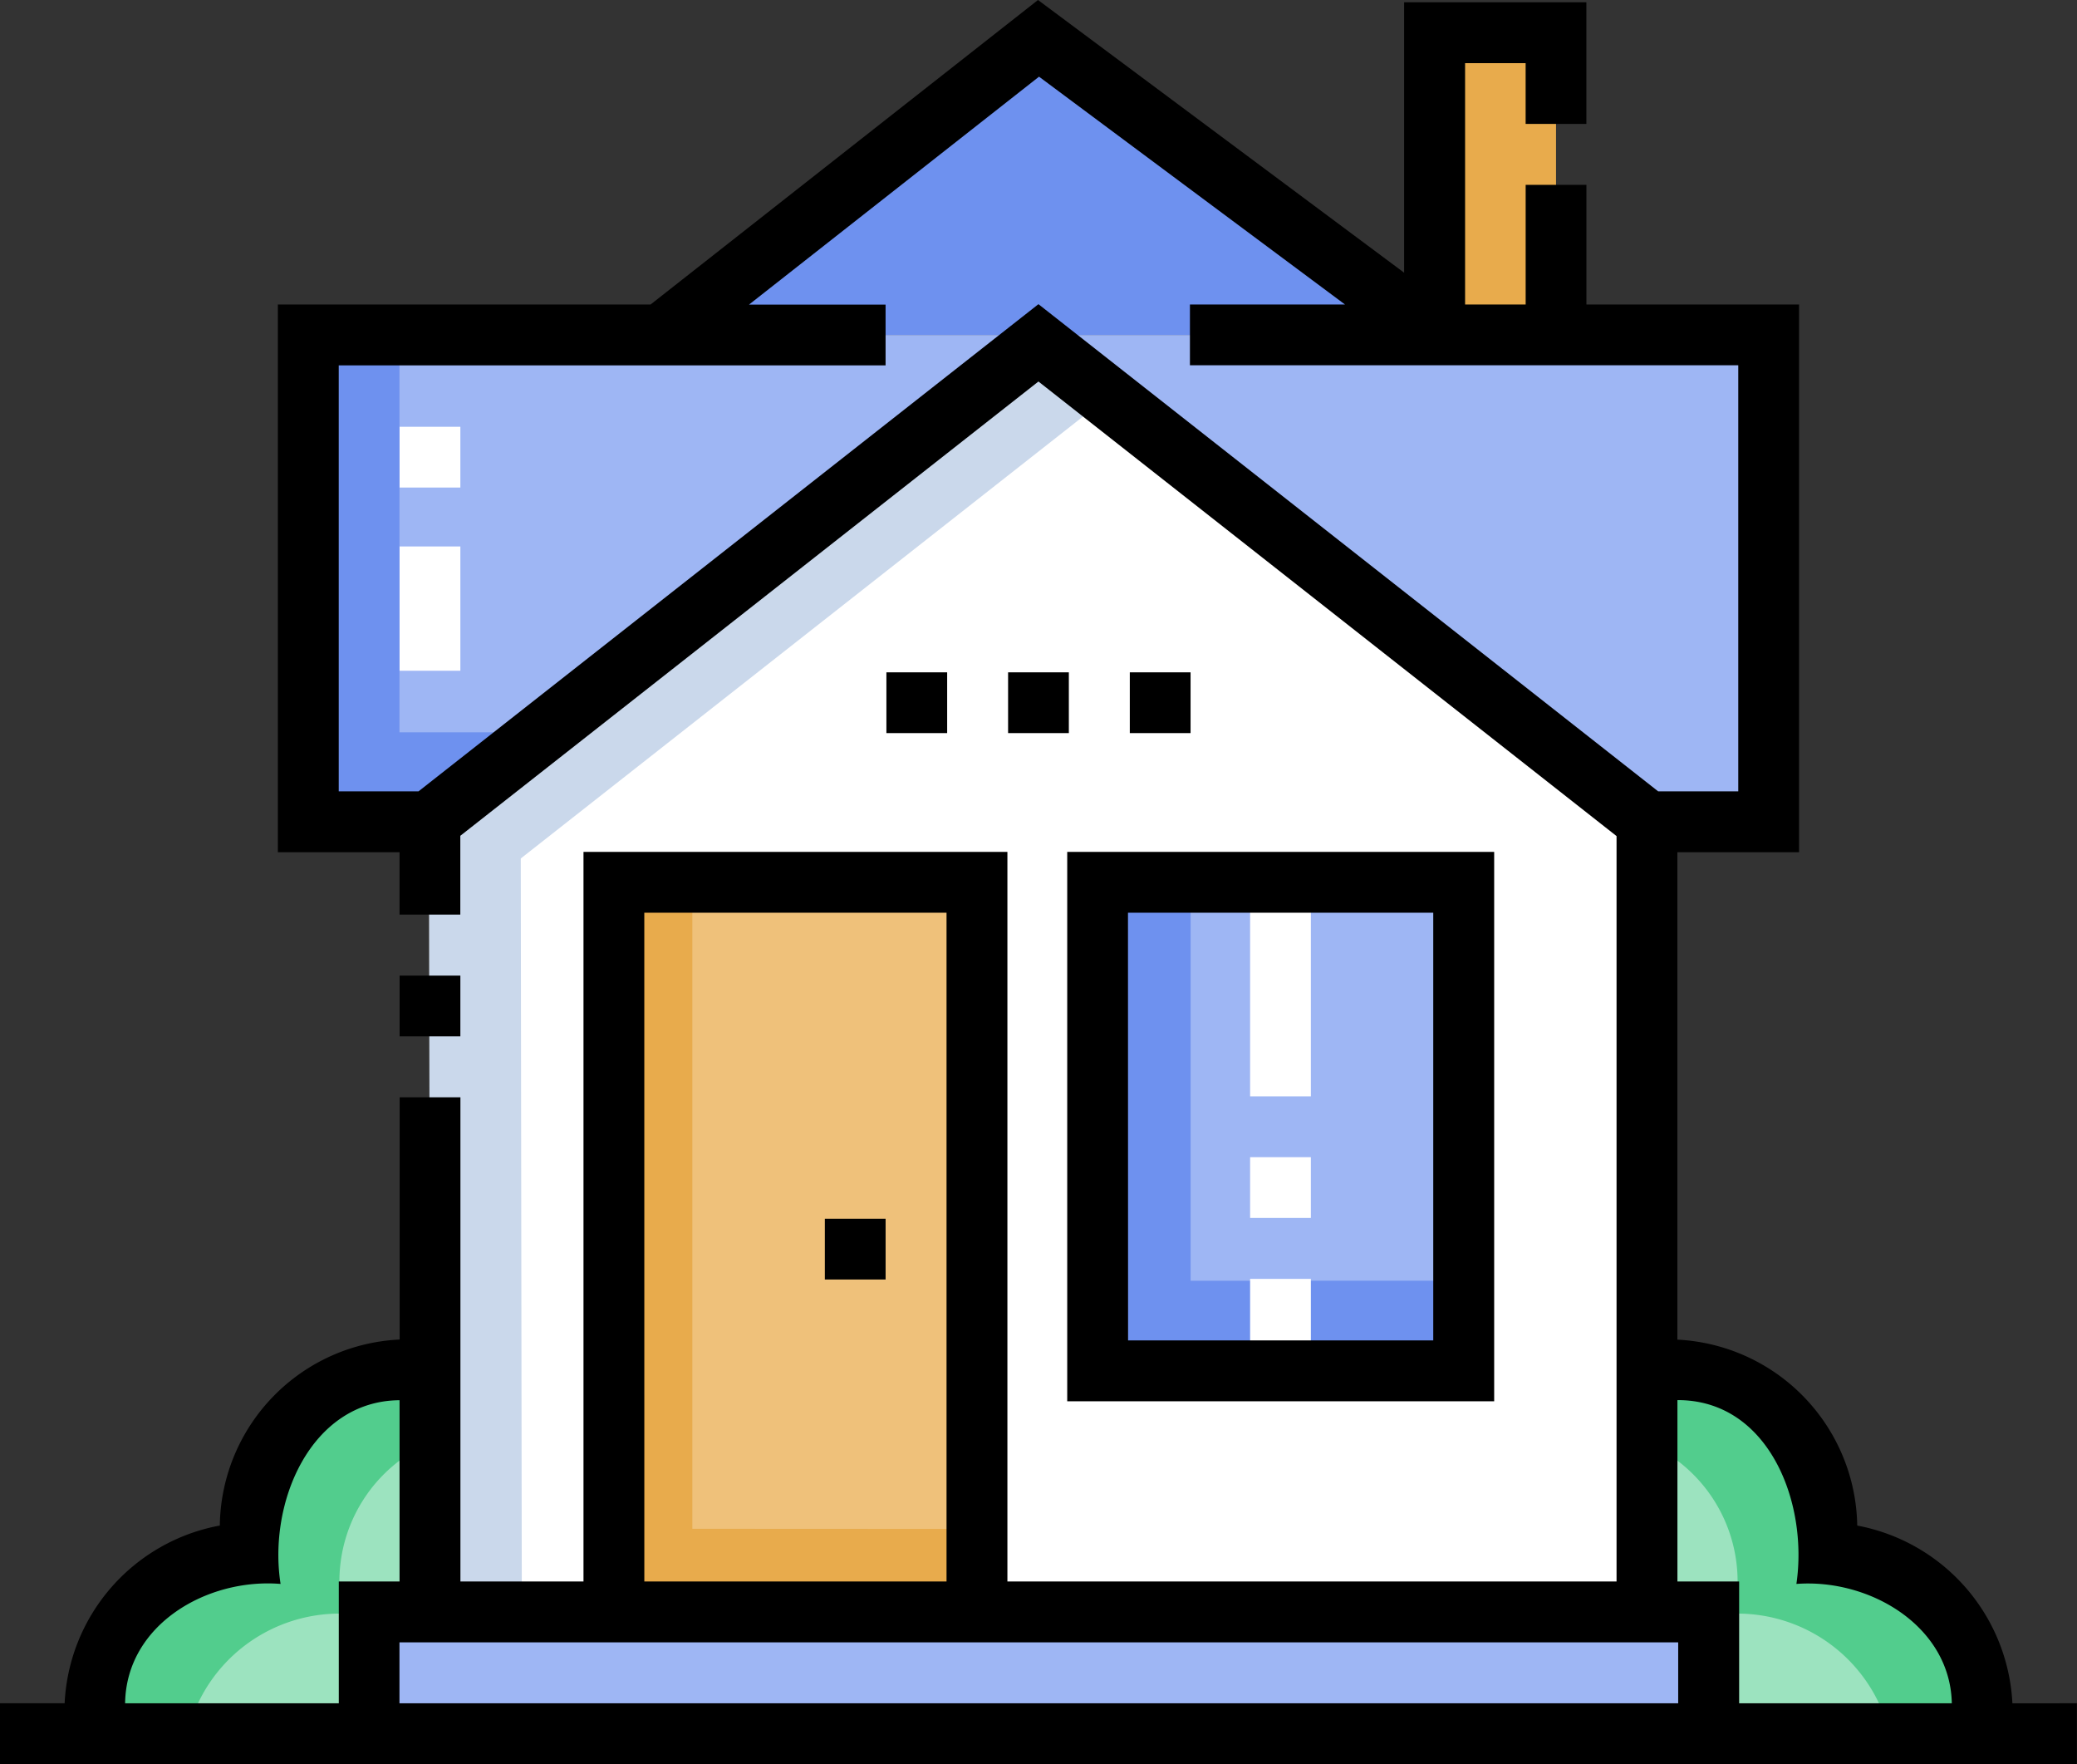 <svg xmlns="http://www.w3.org/2000/svg" width="75.204" height="63.868" viewBox="0 0 75.204 63.868"><rect x="0" y="0" width="75.204" height="63.868" fill="#333333" stroke="none"/><defs><style>.a{fill:#9ce3bf;}.b{fill:#52cd8d;}.c{fill:#e8ab4c;}.d{fill:#fff;}.e{fill:#cad8eb;}.f{fill:#9eb6f4;}.g{fill:#6e91ef;}.h{fill:#efc17a;}</style></defs><g transform="translate(3.427 1.185)"><g transform="translate(56.207 48.411)"><path class="a" d="M418.078,389.222a5.514,5.514,0,0,0,.065-.846,5.611,5.611,0,0,0-5.631-5.484V381.73A5.489,5.489,0,0,0,406,376.342v13.074Z" transform="translate(-406 -376.246)"/></g><g transform="translate(56.207 48.411)"><path class="b" d="M409.281,385.068v-1.163A5.484,5.484,0,0,0,406,378.884v-2.542a5.489,5.489,0,0,1,6.512,5.387v1.163a5.611,5.611,0,0,1,5.631,5.484,5.507,5.507,0,0,1-.065.846l-3.326.054A5.672,5.672,0,0,0,409.281,385.068Z" transform="translate(-406 -376.246)"/></g><g transform="translate(48.519 0)"><path class="c" d="M353.658,46.656h4.395V57.6h-4.395Z" transform="translate(-353.658 -46.656)"/></g><g transform="translate(0 48.411)"><path class="a" d="M23.4,389.222a5.519,5.519,0,0,1-.065-.846,5.611,5.611,0,0,1,5.631-5.484V381.73a5.489,5.489,0,0,1,6.512-5.387v13.074Z" transform="translate(-23.332 -376.246)"/></g><g transform="translate(0 48.411)"><path class="b" d="M32.194,385.068v-1.163a5.484,5.484,0,0,1,3.28-5.022v-2.542a5.489,5.489,0,0,0-6.512,5.387v1.163a5.611,5.611,0,0,0-5.631,5.484,5.52,5.52,0,0,0,.065.846l3.326.054A5.672,5.672,0,0,1,32.194,385.068Z" transform="translate(-23.332 -376.246)"/></g><g transform="translate(12.107 11.225)"><path class="d" d="M105.8,169.023h44.065V140.417l-22.032-17.342-22.067,17.342Z" transform="translate(-105.761 -123.075)"/></g><g transform="translate(12.107 11.225)"><path class="e" d="M109.083,141.745l21.249-16.7-2.5-1.971-22.067,17.342.035,28.606h3.321Z" transform="translate(-105.761 -123.075)"/></g><g transform="translate(9.939 57.172)"><path class="f" d="M91,435.9h48.5v4.215H91Z" transform="translate(-91 -435.895)"/></g><g transform="translate(20.51 0.202)"><path class="g" d="M191.055,58.769,176.63,48.03,162.965,58.769" transform="translate(-162.965 -48.03)"/></g><g transform="translate(18.801 30.758)"><path class="h" d="M151.332,256.06h13.146v26.488H151.332Z" transform="translate(-151.332 -256.06)"/></g><g transform="translate(18.801 30.758)"><path class="c" d="M154.172,279.465v-23.4h-2.84v26.488h13.146v-3.083Z" transform="translate(-151.332 -256.06)"/></g><g transform="translate(7.736 10.941)"><path class="f" d="M107.921,121.143h20.955v17.626h-4.383l-22.055-17.342L80.371,138.769H76V121.143H96.905" transform="translate(-75.999 -121.143)"/></g><g transform="translate(7.736 10.941)"><path class="g" d="M101.98,121.143l-18.3,14.385H79.3V121.143H76v17.626h4.372l22.067-17.342Z" transform="translate(-75.999 -121.143)"/></g><g transform="translate(11.041 14.266)"><path class="d" d="M98.5,143.784h2.2v2.2H98.5Z" transform="translate(-98.499 -143.784)"/></g><g transform="translate(36.317 30.758)"><path class="f" d="M270.582,256.06h13.256v17.687H270.582Z" transform="translate(-270.582 -256.06)"/></g><g transform="translate(36.317 30.758)"><path class="g" d="M273.948,270.484V256.06h-3.366v17.687h13.256v-3.264Z" transform="translate(-270.582 -256.06)"/></g><g transform="translate(41.837 45.115)"><path class="d" d="M308.166,353.81h2.2v3.329h-2.2Z" transform="translate(-308.166 -353.81)"/></g><g transform="translate(41.837 40.709)"><path class="d" d="M308.166,323.81h2.2v2.2h-2.2Z" transform="translate(-308.166 -323.81)"/></g><g transform="translate(41.837 30.907)"><path class="d" d="M308.166,257.074h2.2v7.6h-2.2Z" transform="translate(-308.166 -257.074)"/></g><g transform="translate(11.041 18.599)"><path class="d" d="M98.5,173.283h2.2v4.5H98.5Z" transform="translate(-98.499 -173.283)"/></g></g><g transform="translate(0 0)"><path d="M72.865,100.253a6.9,6.9,0,0,0-5.618-6.434,6.852,6.852,0,0,0-6.512-6.731V69.441h4.406V49.612h-7.7V45.281h-2.2v4.331H53.048V40.875H55.24v2.2h2.2V38.671h-6.6V48.46L37.584,38.588,23.556,49.612H10.061V69.441h4.406V71.7h2.2V68.847L37.6,52.4,58.532,68.857V95.843H36.476V69.429H21.127V95.844H16.671V78.314h-2.2v8.77a6.832,6.832,0,0,0-6.512,6.734,6.878,6.878,0,0,0-5.619,6.434H0v2.2H75.2v-2.2Zm-7.821-4.321c2.665-.2,5.572,1.535,5.627,4.321h-7.7V95.844H60.736V89.277C64.038,89.266,65.479,92.977,65.044,95.932ZM15.153,67.238H12.265V51.815h19.8v-2.2H27.121l10.5-8.251L48.7,49.612H43.085v2.2H62.939V67.238h-2.9L37.6,49.6Zm8.176,4.394H34.272V95.844H23.33ZM60.736,98.047h.028v2.206h-46.3V98.047ZM10.159,95.932c-.464-2.959,1.1-6.63,4.308-6.651v6.563h-2.2v4.409H4.53C4.568,97.409,7.493,95.713,10.159,95.932Z" transform="translate(0 -38.588)"/><path d="M98.5,279.051h2.2v2.2H98.5Z" transform="translate(-84.031 -243.731)"/><path d="M218.5,204.306h2.2v2.2h-2.2Z" transform="translate(-186.405 -179.965)"/><path d="M248.5,204.306h2.2v2.2h-2.2Z" transform="translate(-211.999 -179.965)"/><path d="M203.333,338.984h2.2v2.2h-2.2Z" transform="translate(-173.467 -294.861)"/><path d="M278.5,204.306h2.2v2.2h-2.2Z" transform="translate(-237.592 -179.965)"/><path d="M263.083,268.45h15.459V248.56H263.083Zm2.2-17.687h11.053v15.484H265.286Z" transform="translate(-224.441 -217.719)"/></g></svg>